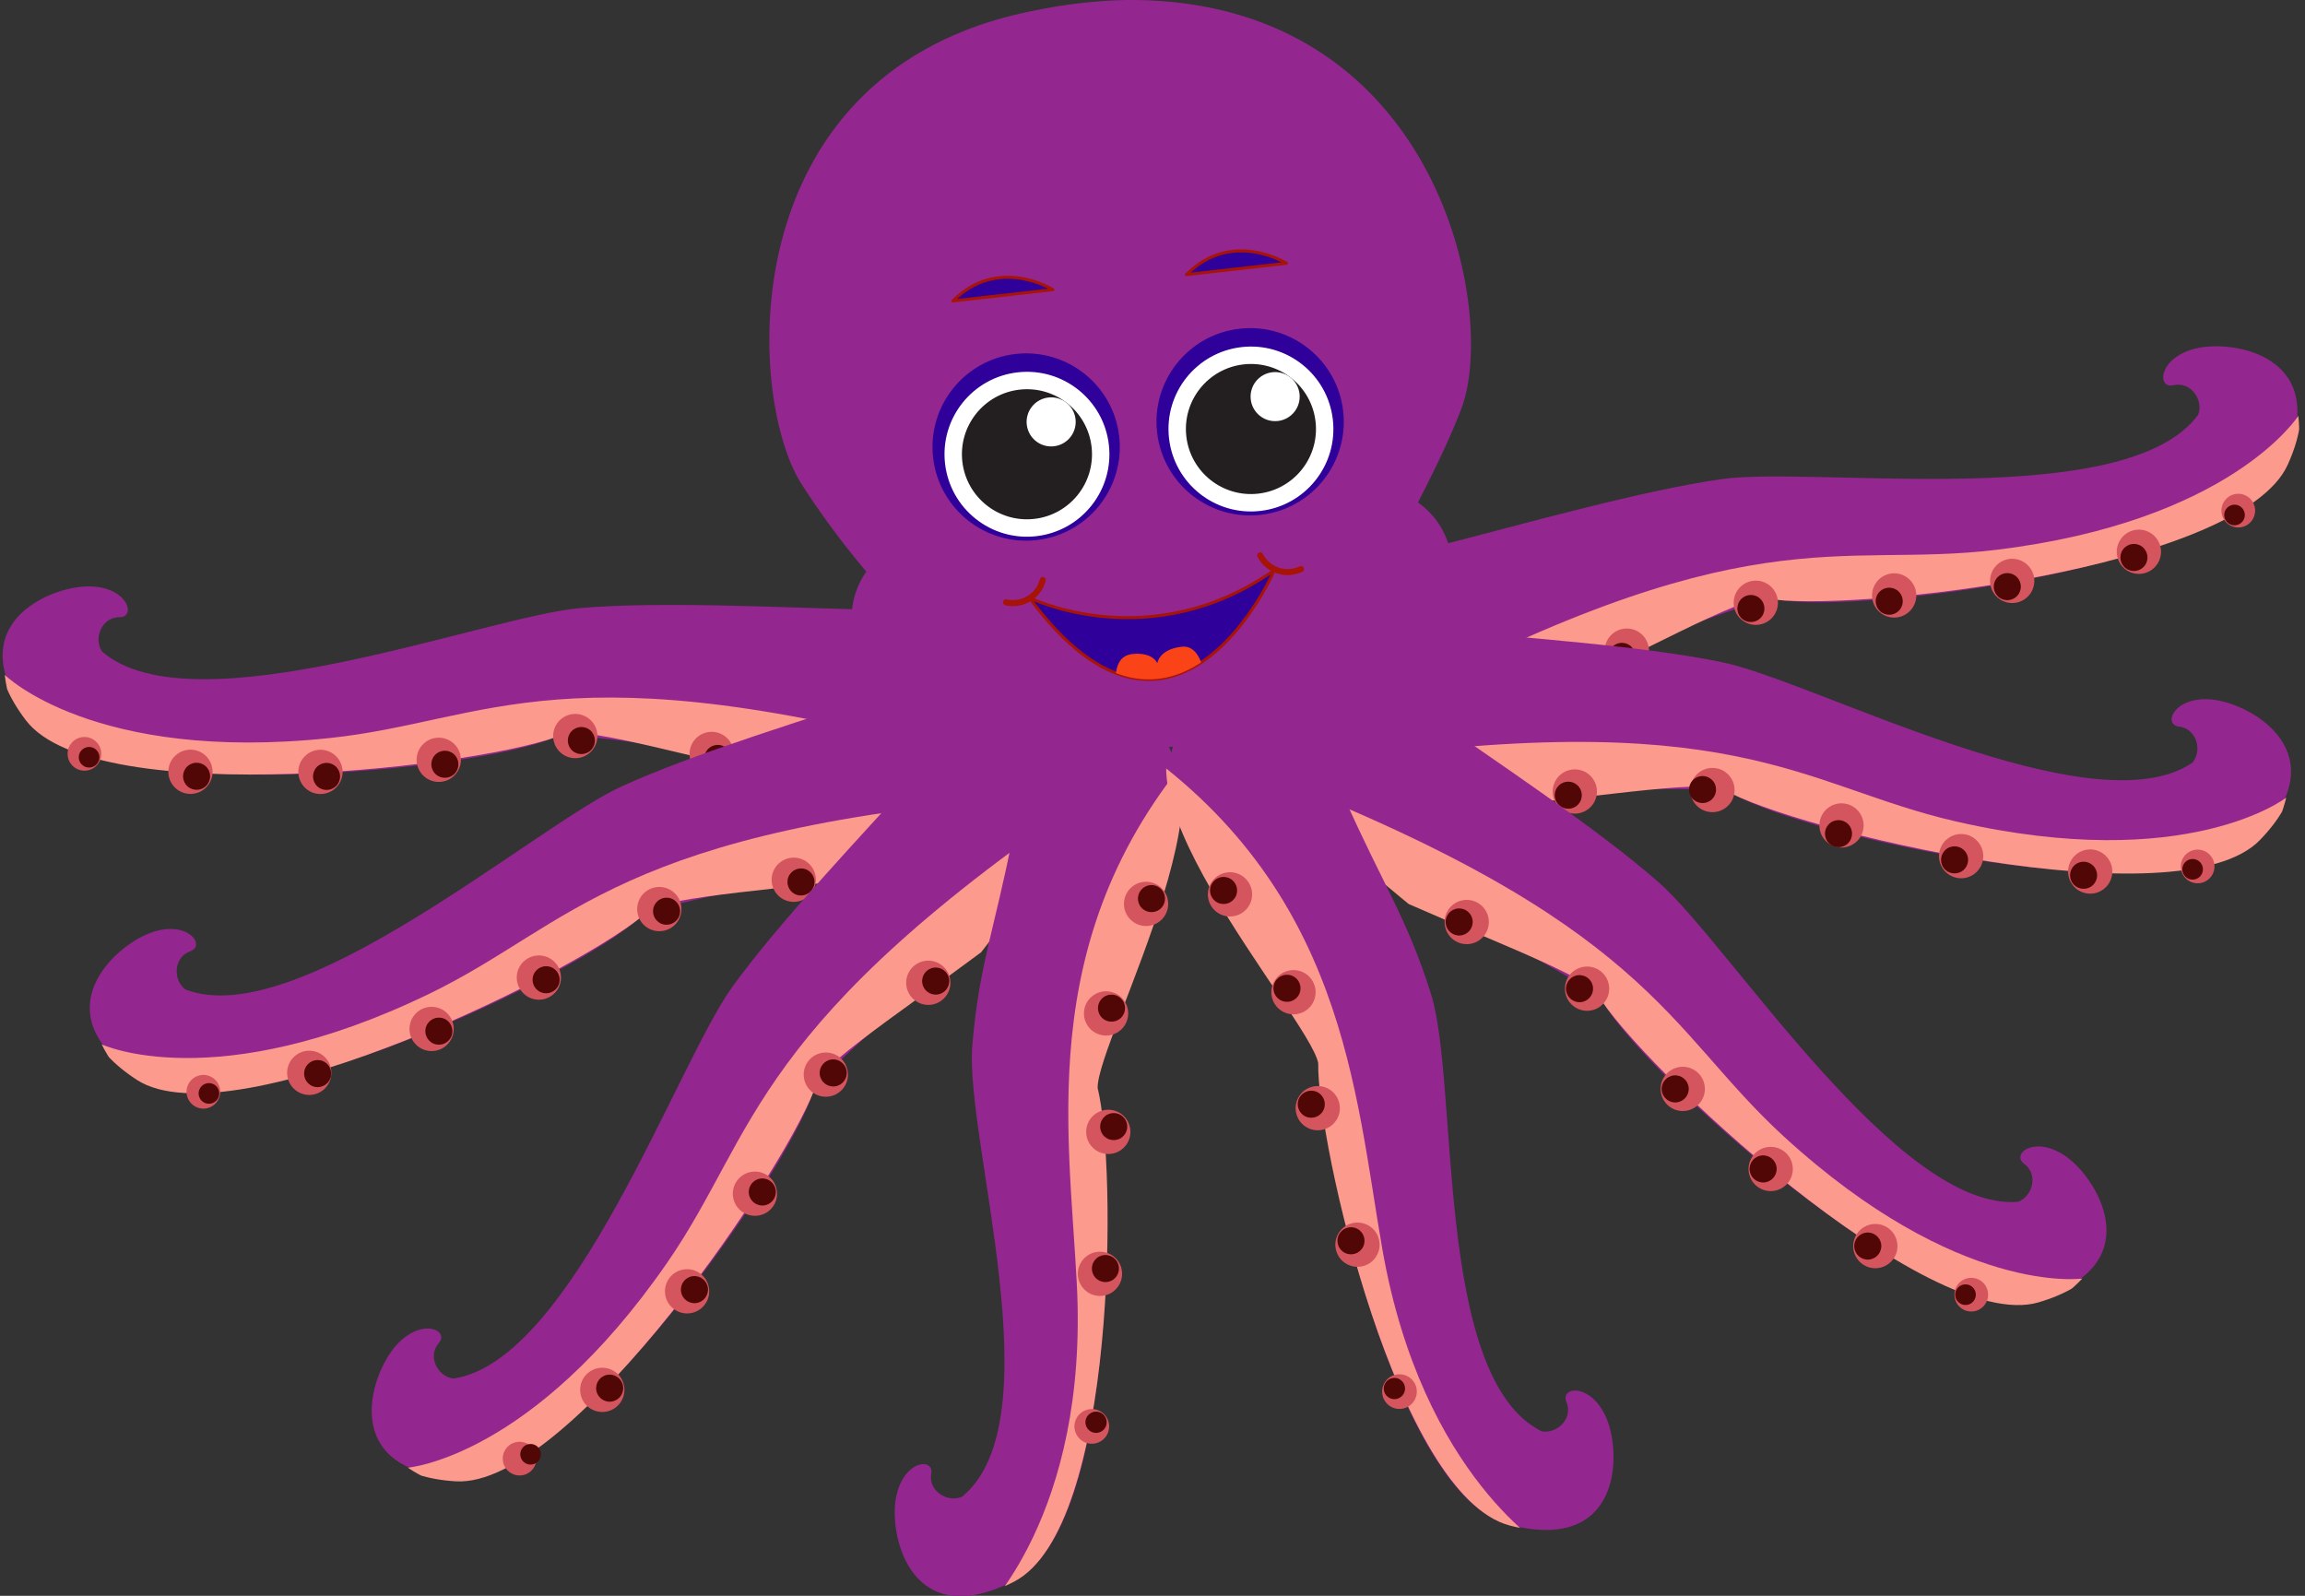 <svg xmlns="http://www.w3.org/2000/svg" xmlns:xlink="http://www.w3.org/1999/xlink" width="650" height="450" viewBox="0 0 650 450">
  <rect x="0" y="0" width="650" height="450" fill="#333333" stroke="none"/>
  <defs>
    <style>
      .cls-1, .cls-18 {
        fill: none;
      }

      .cls-2 {
        fill: #93278f;
      }

      .cls-3 {
        clip-path: url(#clip-path);
      }

      .cls-4 {
        fill: #fc9a8d;
      }

      .cls-5 {
        fill: #d4555e;
      }

      .cls-6 {
        fill: #510706;
      }

      .cls-7 {
        clip-path: url(#clip-path-2);
      }

      .cls-8 {
        clip-path: url(#clip-path-3);
      }

      .cls-9 {
        clip-path: url(#clip-path-4);
      }

      .cls-10 {
        clip-path: url(#clip-path-5);
      }

      .cls-11 {
        clip-path: url(#clip-path-6);
      }

      .cls-12 {
        clip-path: url(#clip-path-7);
      }

      .cls-13 {
        clip-path: url(#clip-path-8);
      }

      .cls-14, .cls-17 {
        fill: #2f009a;
      }

      .cls-15 {
        fill: #fff;
      }

      .cls-16 {
        fill: #231f20;
      }

      .cls-17, .cls-18 {
        stroke: #a81307;
        stroke-linecap: round;
        stroke-linejoin: round;
      }

      .cls-17 {
        stroke-width: 0.85px;
      }

      .cls-18 {
        stroke-width: 1.71px;
      }

      .cls-19 {
        clip-path: url(#clip-path-9);
      }

      .cls-20 {
        fill: #fa4316;
      }
    </style>
    <clipPath id="clip-path">
      <path id="SVGID" class="cls-1" d="M28,184.4c-2.47-3.87.1-9.69,4.94-9.64s2.42-8.66-8.68-8.69-36.77,10.9-17,37S138.41,216,159,207c13.16-4.63,130.67,39.67,130.17,6.1,0,0-15.75-40.48-42.55-41.16"/>
    </clipPath>
    <clipPath id="clip-path-2">
      <path id="SVGID-2" data-name="SVGID" class="cls-1" d="M51.77,279.93c-3.63-2.8-3.18-9.15,1.39-10.74s-.65-9-11.11-5.24-30.91,22.69-3.48,40.55,127.8-32.15,144.18-47.57c10.82-8.8,136.39-6.85,124.57-38.28,0,0-28.51-32.77-54-24.35"/>
    </clipPath>
    <clipPath id="clip-path-3">
      <path id="SVGID-3" data-name="SVGID" class="cls-1" d="M127.86,389.79c-4.54-.65-7.29-6.38-4.09-10s-5-7.48-12.25.93-15.68,35,17,37,95.26-91.06,101.88-112.56c5.06-13,115.22-73.3,89.42-94.79,0,0-41-14.42-58.95,5.46"/>
    </clipPath>
    <clipPath id="clip-path-4">
      <path id="SVGID-4" data-name="SVGID" class="cls-1" d="M620.81,117.44c1.54-4.32-2.25-9.42-7-8.29s-4.3-7.9,6.52-10.4,38.27,2.43,24.81,32.27-124.95,41.88-147.06,37.73c-13.86-1.58-118.53,67.81-125.53,35,0,0,6.32-43,32.29-49.62"/>
    </clipPath>
    <clipPath id="clip-path-5">
      <path id="SVGID-5" data-name="SVGID" class="cls-1" d="M618.94,215.87c2.91-3.54,1.06-9.63-3.75-10.16s-1.37-8.89,9.66-7.59,35.2,15.23,12.44,38.76S505.54,234,486.13,222.66c-12.51-6.17-134.48,23.74-130-9.53,0,0,20.48-38.3,47.17-35.78"/>
    </clipPath>
    <clipPath id="clip-path-6">
      <path id="SVGID-6" data-name="SVGID" class="cls-1" d="M569.27,339.94c4.28-1.64,5.68-7.85,1.75-10.69s3.2-8.41,12.14-1.83,23.09,30.62-8.32,39.84-113.17-67.52-124.42-87c-7.83-11.54-128.67-45.76-108.31-72.46,0,0,36.72-23.2,58.68-7.82"/>
    </clipPath>
    <clipPath id="clip-path-7">
      <path id="SVGID-7" data-name="SVGID" class="cls-1" d="M271,422.43c-4.22,1.79-9.54-1.7-8.69-6.47s-8.14-3.83-10,7.12S257,461.15,286,446s29-117.35,23.53-139.19c-.33-13.54,46.24-97.27,10.51-102.59,0,0-29.24,5.13-34.36,31.45"/>
    </clipPath>
    <clipPath id="clip-path-8">
      <path id="SVGID-8" data-name="SVGID" class="cls-1" d="M435.1,403.9c4.51.81,8.92-3.78,7-8.24s7.08-5.55,11.34,4.71,3.95,38.15-27.71,29.81-54.41-107.94-54-130.43c-2.7-13.28-66.77-84.51-33.13-97.66,0,0,29.65-1.52,40.51,23"/>
    </clipPath>
    <clipPath id="clip-path-9">
      <path id="SVGID-9" data-name="SVGID" class="cls-1" d="M290.27,168.55s34.06,16.87,69.13-7.81C359.41,160.74,331.61,224.61,290.27,168.55Z"/>
    </clipPath>
  </defs>
  <title>17_highlight_the_big_octopus</title>
  <g id="number">
    <g>
      <g>
        <g>
          <path class="cls-2" d="M283.37,200.65s-9.91-28-36.7-28.67-60.28-2.44-82.93-.52c-26.52,2.25-109.4,34.61-135,12.23-2.47-3.87.1-9.69,4.94-9.64s2.42-8.66-8.68-8.69-36.77,10.9-17,37,127.34,14.7,148,5.72C169.15,203.44,283.87,234.22,283.37,200.65Z"/>
          <g class="cls-3">
            <path class="cls-4" d="M1.33,190.3s24.95,24.86,91.58,17.83c45-4.74,66-26.24,182,5.95,0,0-70.29,6.07-74.37,4.27S10,263.62,1.33,190.3Z"/>
          </g>
          <g>
            <g>
              <circle class="cls-5" cx="53.71" cy="217.64" r="6.24" transform="translate(-144.83 113.55) rotate(-48.47)"/>
              <circle class="cls-6" cx="55.43" cy="218.91" r="3.82" transform="translate(-145.19 115.26) rotate(-48.47)"/>
            </g>
            <g>
              <circle class="cls-5" cx="23.81" cy="212.59" r="4.75" transform="translate(-151.12 89.45) rotate(-48.47)"/>
              <circle class="cls-6" cx="25.12" cy="213.55" r="2.91" transform="translate(-151.4 90.76) rotate(-48.47)"/>
            </g>
            <g>
              <circle class="cls-5" cx="90.36" cy="217.68" r="6.24" transform="translate(-132.5 140.99) rotate(-48.47)"/>
              <circle class="cls-6" cx="92.08" cy="218.95" r="3.82" transform="translate(-132.87 142.71) rotate(-48.47)"/>
            </g>
            <g>
              <circle class="cls-5" cx="123.73" cy="214.27" r="6.24" transform="translate(-118.71 164.82) rotate(-48.47)"/>
              <circle class="cls-6" cx="125.45" cy="215.53" r="3.82" transform="translate(-119.07 166.53) rotate(-48.47)"/>
            </g>
            <g>
              <circle class="cls-5" cx="162.22" cy="207.57" r="6.24" transform="translate(-100.72 191.38) rotate(-48.47)"/>
              <circle class="cls-6" cx="163.94" cy="208.84" r="3.82" transform="translate(-101.09 193.09) rotate(-48.47)"/>
            </g>
            <g>
              <circle class="cls-5" cx="200.69" cy="212.62" r="6.24" transform="translate(-91.54 221.88) rotate(-48.47)"/>
              <circle class="cls-6" cx="202.41" cy="213.88" r="3.82" transform="translate(-91.9 223.59) rotate(-48.47)"/>
            </g>
          </g>
        </g>
        <g>
          <path class="cls-2" d="M297.59,208.87s-18.79-23-44.24-14.58-57.56,18.09-78.22,27.55C150.95,232.93,83.88,291.41,52.24,279c-3.63-2.8-3.18-9.15,1.39-10.74s-.65-9-11.11-5.24S11.61,285.71,39,303.57s124.81-29.22,141.19-44.65C191.05,250.12,309.42,240.3,297.59,208.87Z"/>
          <g class="cls-7">
            <path class="cls-4" d="M28.67,294.5s31.88,15,92.22-14.18c40.72-19.67,53.22-47,173.28-55.94,0,0-64.1,29.48-68.54,29.17S61.65,360.56,28.67,294.5Z"/>
          </g>
          <g>
            <g>
              <circle class="cls-5" cx="87.21" cy="302.52" r="6.24" transform="translate(-226.08 271.32) rotate(-68.23)"/>
              <circle class="cls-6" cx="89.26" cy="303.13" r="3.82" transform="matrix(0.37, -0.93, 0.93, 0.37, -225.36, 273.6)"/>
            </g>
            <g>
              <circle class="cls-5" cx="57.36" cy="307.87" r="4.75" transform="translate(-249.83 246.96) rotate(-68.23)"/>
              <circle class="cls-6" cx="58.91" cy="308.34" r="2.91" transform="translate(-249.28 248.69) rotate(-68.23)"/>
            </g>
            <g>
              <circle class="cls-5" cx="121.72" cy="290.16" r="6.24" transform="translate(-192.9 295.58) rotate(-68.23)"/>
              <circle class="cls-6" cx="123.76" cy="290.77" r="3.82" transform="translate(-192.17 297.87) rotate(-68.23)"/>
            </g>
            <g>
              <circle class="cls-5" cx="151.96" cy="275.67" r="6.24" transform="translate(-160.41 314.55) rotate(-68.23)"/>
              <circle class="cls-6" cx="154" cy="276.28" r="3.82" transform="translate(-159.69 316.83) rotate(-68.23)"/>
            </g>
            <g>
              <circle class="cls-5" cx="185.92" cy="256.35" r="6.24" transform="translate(-121.1 333.94) rotate(-68.23)"/>
              <circle class="cls-6" cx="187.97" cy="256.96" r="3.82" transform="translate(-120.38 336.22) rotate(-68.23)"/>
            </g>
            <g>
              <circle class="cls-5" cx="223.84" cy="248.09" r="6.24" transform="translate(-89.58 363.95) rotate(-68.23)"/>
              <circle class="cls-6" cx="225.88" cy="248.7" r="3.82" transform="translate(-88.86 366.24) rotate(-68.23)"/>
            </g>
          </g>
        </g>
        <g>
          <path class="cls-2" d="M306.54,206.62s-27.69-10.72-45.67,9.17-41.12,44.15-54.41,62.58c-15.57,21.59-45,105.55-78.65,110.38-4.54-.65-7.29-6.38-4.09-10s-5-7.48-12.25.93-15.68,35,17,37,94.1-87,100.73-108.54C234.26,295.1,332.34,228.11,306.54,206.62Z"/>
          <g class="cls-8">
            <path class="cls-4" d="M115,413.87s35.11-2.74,73.19-57.87c25.7-37.21,23.07-67.15,123.06-134.2,0,0-41.19,57.28-45.2,59.21S176.26,455,115,413.87Z"/>
          </g>
          <g>
            <g>
              <circle class="cls-5" cx="169.83" cy="391.94" r="6.24" transform="translate(-51.74 26.74) rotate(-7.82)"/>
              <circle class="cls-6" cx="171.91" cy="391.46" r="3.82" transform="translate(-51.65 27.02) rotate(-7.82)"/>
            </g>
            <g>
              <circle class="cls-5" cx="146.51" cy="411.33" r="4.75" transform="translate(-54.59 23.75) rotate(-7.82)"/>
              <circle class="cls-6" cx="148.1" cy="410.97" r="2.91" transform="matrix(0.99, -0.14, 0.14, 0.99, -54.53, 23.97)"/>
            </g>
            <g>
              <circle class="cls-5" cx="193.74" cy="364.15" r="6.24" transform="translate(-47.73 29.74) rotate(-7.82)"/>
              <circle class="cls-6" cx="195.82" cy="363.67" r="3.82" transform="translate(-47.65 30.02) rotate(-7.82)"/>
            </g>
            <g>
              <circle class="cls-5" cx="212.88" cy="336.62" r="6.24" transform="translate(-43.81 32.09) rotate(-7.82)"/>
              <circle class="cls-6" cx="214.96" cy="336.14" r="3.82" transform="translate(-43.73 32.36) rotate(-7.82)"/>
            </g>
            <g>
              <circle class="cls-5" cx="232.87" cy="303.05" r="6.24" transform="translate(-39.06 34.49) rotate(-7.82)"/>
              <circle class="cls-6" cx="234.95" cy="302.57" r="3.82" transform="translate(-38.97 34.77) rotate(-7.82)"/>
            </g>
            <g>
              <circle class="cls-5" cx="261.77" cy="277.15" r="6.24" transform="translate(-35.27 38.18) rotate(-7.82)"/>
              <circle class="cls-6" cx="263.85" cy="276.67" r="3.82" transform="translate(-35.18 38.46) rotate(-7.82)"/>
            </g>
          </g>
        </g>
        <g>
          <path class="cls-2" d="M375.49,190.24s3.41-29.49,29.38-36.14,58.22-15.82,80.72-19c26.35-3.72,114.37,9.34,134.31-18.19,1.54-4.32-2.25-9.42-7-8.29s-4.3-7.9,6.52-10.4,38.27,2.43,24.81,32.27-120.85,42.73-143,38.58C487.45,167.49,382.49,223.08,375.49,190.24Z"/>
          <g class="cls-9">
            <path class="cls-4" d="M648.12,117.25s-18.77,29.8-85.3,37.81c-44.9,5.41-70.16-10.86-176.07,46.39,0,0,69.88-9.77,73.45-12.42S656,190.66,648.12,117.25Z"/>
          </g>
          <g>
            <g>
              <circle class="cls-5" cx="603.15" cy="155.59" r="6.24" transform="translate(125.68 555.61) rotate(-54.42)"/>
              <circle class="cls-6" cx="601.76" cy="157.2" r="3.82" transform="translate(123.78 555.15) rotate(-54.42)"/>
            </g>
            <g>
              <circle class="cls-5" cx="631.18" cy="143.99" r="4.75" transform="translate(146.83 573.55) rotate(-54.42)"/>
              <circle class="cls-6" cx="630.12" cy="145.22" r="2.91" transform="translate(145.39 573.21) rotate(-54.42)"/>
            </g>
            <g>
              <circle class="cls-5" cx="567.43" cy="163.8" r="6.24" transform="translate(104.06 530) rotate(-54.42)"/>
              <circle class="cls-6" cx="566.04" cy="165.42" r="3.82" transform="translate(102.17 529.54) rotate(-54.42)"/>
            </g>
            <g>
              <circle class="cls-5" cx="534.15" cy="167.91" r="6.24" transform="translate(86.8 504.64) rotate(-54.42)"/>
              <circle class="cls-6" cx="532.75" cy="169.53" r="3.82" transform="translate(84.9 504.19) rotate(-54.42)"/>
            </g>
            <g>
              <circle class="cls-5" cx="495.13" cy="169.97" r="6.24" transform="translate(68.81 473.77) rotate(-54.42)"/>
              <circle class="cls-6" cx="493.74" cy="171.59" r="3.82" transform="translate(66.91 473.32) rotate(-54.42)"/>
            </g>
            <g>
              <circle class="cls-5" cx="458.75" cy="183.47" r="6.24" transform="translate(42.62 449.83) rotate(-54.42)"/>
              <circle class="cls-6" cx="457.36" cy="185.09" r="3.82" transform="translate(40.72 449.37) rotate(-54.42)"/>
            </g>
          </g>
        </g>
        <g>
          <path class="cls-2" d="M363.46,201.43s13.19-26.6,39.87-24.08,60.14,4.79,82.39,9.41c26.06,5.41,104.47,47.46,132.55,28.3,2.91-3.54,1.06-9.63-3.75-10.16s-1.37-8.89,9.66-7.59,35.2,15.23,12.44,38.76S508.43,235.43,489,224C476.52,217.88,358.94,234.7,363.46,201.43Z"/>
          <g class="cls-10">
            <path class="cls-4" d="M644.71,224.92s-27.74,21.69-93.06,6.74c-44.08-10.09-62.36-33.94-181.39-15.88,0,0,69.06,14.44,73.32,13.14S627.29,296.67,644.71,224.92Z"/>
          </g>
          <g>
            <g>
              <circle class="cls-5" cx="589.43" cy="245.8" r="6.24" transform="translate(-35.19 378.8) rotate(-34.66)"/>
              <circle class="cls-6" cx="587.57" cy="246.85" r="3.82" transform="translate(-36.12 377.93) rotate(-34.66)"/>
            </g>
            <g>
              <circle class="cls-5" cx="619.73" cy="244.36" r="4.75" transform="translate(-29 395.78) rotate(-34.66)"/>
              <circle class="cls-6" cx="618.31" cy="245.16" r="2.91" transform="translate(-29.7 395.12) rotate(-34.66)"/>
            </g>
            <g>
              <circle class="cls-5" cx="553.04" cy="241.45" r="6.24" transform="translate(-39.18 357.34) rotate(-34.66)"/>
              <circle class="cls-6" cx="551.18" cy="242.5" r="3.82" transform="translate(-40.1 356.47) rotate(-34.66)"/>
            </g>
            <g>
              <circle class="cls-5" cx="520.32" cy="234.06" r="6.24" transform="matrix(0.82, -0.57, 0.57, 0.82, -40.78, 337.42)"/>
              <circle class="cls-6" cx="518.46" cy="235.11" r="3.82" transform="translate(-41.71 336.55) rotate(-34.66)"/>
            </g>
            <g>
              <circle class="cls-5" cx="482.91" cy="222.81" r="6.24" transform="translate(-41.02 314.15) rotate(-34.66)"/>
              <circle class="cls-6" cx="481.05" cy="223.86" r="3.82" transform="matrix(0.82, -0.57, 0.57, 0.82, -41.95, 313.28)"/>
            </g>
            <g>
              <circle class="cls-5" cx="444.1" cy="223.21" r="6.24" transform="translate(-48.14 292.16) rotate(-34.66)"/>
              <circle class="cls-6" cx="442.25" cy="224.26" r="3.82" transform="translate(-49.06 291.29) rotate(-34.66)"/>
            </g>
          </g>
        </g>
        <g>
          <path class="cls-2" d="M354.23,201.23s24.6-16.62,46.56-1.25,49.93,33.86,67,48.87c20,17.57,67.42,92.85,101.29,90.05,4.28-1.64,5.68-7.85,1.75-10.69s3.2-8.41,12.14-1.83,23.09,30.62-8.32,39.84-111.15-63.85-122.4-83.33C444.43,271.36,333.88,227.94,354.23,201.23Z"/>
          <g class="cls-11">
            <path class="cls-4" d="M587.21,360.53S552.38,365.7,503,320.45c-33.35-30.54-37.47-60.31-149.89-103.37,0,0,52.93,46.65,57.27,47.63S536.64,414.32,587.21,360.53Z"/>
          </g>
          <g>
            <g>
              <circle class="cls-5" cx="528.83" cy="351.39" r="6.24" transform="translate(-28.98 48.11) rotate(-5.07)"/>
              <circle class="cls-6" cx="526.7" cy="351.38" r="3.82" transform="translate(-28.99 47.92) rotate(-5.07)"/>
            </g>
            <g>
              <circle class="cls-5" cx="555.89" cy="365.09" r="4.75" transform="translate(-30.09 50.55) rotate(-5.07)"/>
              <circle class="cls-6" cx="554.27" cy="365.09" r="2.91" transform="translate(-30.1 50.41) rotate(-5.07)"/>
            </g>
            <g>
              <circle class="cls-5" cx="499.33" cy="329.64" r="6.24" transform="translate(-27.18 45.42) rotate(-5.07)"/>
              <circle class="cls-6" cx="497.2" cy="329.63" r="3.82" transform="translate(-27.19 45.23) rotate(-5.07)"/>
            </g>
            <g>
              <circle class="cls-5" cx="474.53" cy="307.06" r="6.24" transform="translate(-25.28 43.14) rotate(-5.07)"/>
              <circle class="cls-6" cx="472.4" cy="307.06" r="3.82" transform="translate(-25.29 42.95) rotate(-5.07)"/>
            </g>
            <g>
              <circle class="cls-5" cx="447.55" cy="278.8" r="6.24" transform="translate(-22.89 40.64) rotate(-5.07)"/>
              <circle class="cls-6" cx="445.42" cy="278.8" r="3.82" transform="translate(-22.9 40.45) rotate(-5.07)"/>
            </g>
            <g>
              <circle class="cls-5" cx="413.61" cy="260" r="6.24" transform="translate(-21.36 37.57) rotate(-5.07)"/>
              <circle class="cls-6" cx="411.48" cy="259.99" r="3.82" transform="translate(-21.37 37.38) rotate(-5.07)"/>
            </g>
          </g>
        </g>
        <g>
          <path class="cls-2" d="M320,204.2s-29.24,5.13-34.36,31.45-9.59,36.52-11.45,59.17c-2.17,26.52,23.41,105.74-2.9,127.25-4.22,1.79-9.54-1.7-8.69-6.47s-8.14-3.83-10,7.12,4.66,38.07,33.66,22.88S314.48,330.35,309,308.51C306.66,294.77,353.22,209.27,320,204.2Z"/>
          <g class="cls-12">
            <path class="cls-4" d="M276.66,455.41s30.38-28,27-93.29c-2.31-45.16-12.52-101.91,37.87-156,0,0-15.35,78.94-17.79,82.66S350.4,459,276.66,455.41Z"/>
          </g>
          <g>
            <g>
              <circle class="cls-5" cx="307.88" cy="402.24" r="4.89" transform="translate(-184.38 282.79) rotate(-38.93)"/>
              <circle class="cls-6" cx="309.09" cy="401.07" r="3" transform="translate(-183.38 283.29) rotate(-38.93)"/>
            </g>
            <g>
              <circle class="cls-5" cx="310.19" cy="359.21" r="6.24" transform="translate(-156.83 274.69) rotate(-38.93)"/>
              <circle class="cls-6" cx="311.72" cy="357.72" r="3.82" transform="translate(-155.55 275.32) rotate(-38.93)"/>
            </g>
            <g>
              <circle class="cls-5" cx="312.53" cy="319.18" r="6.24" transform="translate(-131.15 267.27) rotate(-38.93)"/>
              <circle class="cls-6" cx="314.06" cy="317.69" r="3.82" transform="translate(-129.88 267.9) rotate(-38.93)"/>
            </g>
            <g>
              <circle class="cls-5" cx="311.91" cy="285.78" r="6.24" transform="translate(-110.31 259.46) rotate(-38.93)"/>
              <circle class="cls-6" cx="313.44" cy="284.29" r="3.82" transform="translate(-109.03 260.09) rotate(-38.93)"/>
            </g>
            <g>
              <circle class="cls-5" cx="323.19" cy="254.89" r="6.24" transform="translate(-88.39 259.69) rotate(-38.93)"/>
              <circle class="cls-6" cx="324.72" cy="253.4" r="3.82" transform="translate(-87.12 260.32) rotate(-38.93)"/>
            </g>
          </g>
        </g>
        <g>
          <path class="cls-2" d="M338.65,202.09s29.65-1.52,40.51,23,17.5,33.46,24.36,55.13c8,25.37.77,108.3,31.22,123.4,4.51.81,8.92-3.78,7-8.24s7.08-5.55,11.34,4.71,3.95,38.15-27.71,29.81-53.19-106.06-52.76-128.56C371.88,287.41,307.42,214.44,338.65,202.09Z"/>
          <g class="cls-13">
            <path class="cls-4" d="M437,437.3s-35.85-20.49-47.16-84.91c-7.82-44.54-10.53-102.13-71.7-143.58,0,0,32.57,73.53,35.78,76.61S365.86,457.23,437,437.3Z"/>
          </g>
          <g>
            <g>
              <circle class="cls-5" cx="394.65" cy="392.44" r="4.89" transform="translate(-131.21 574.73) rotate(-63.96)"/>
              <circle class="cls-6" cx="393.22" cy="391.57" r="3" transform="translate(-131.23 572.96) rotate(-63.96)"/>
            </g>
            <g>
              <circle class="cls-5" cx="382.81" cy="351.01" r="6.24" transform="translate(-100.63 540.85) rotate(-63.96)"/>
              <circle class="cls-6" cx="380.98" cy="349.9" r="3.82" transform="translate(-100.66 538.59) rotate(-63.96)"/>
            </g>
            <g>
              <circle class="cls-5" cx="371.6" cy="312.51" r="6.24" transform="translate(-72.32 509.18) rotate(-63.96)"/>
              <circle class="cls-6" cx="369.78" cy="311.4" r="3.82" transform="translate(-72.35 506.92) rotate(-63.96)"/>
            </g>
            <g>
              <circle class="cls-5" cx="364.76" cy="279.81" r="6.24" transform="translate(-46.78 484.69) rotate(-63.96)"/>
              <circle class="cls-6" cx="362.93" cy="278.7" r="3.82" transform="translate(-46.81 482.43) rotate(-63.96)"/>
            </g>
            <g>
              <circle class="cls-5" cx="346.87" cy="252.21" r="6.24" transform="translate(-32.03 453.14) rotate(-63.96)"/>
              <circle class="cls-6" cx="345.04" cy="251.11" r="3.82" transform="translate(-32.05 450.88) rotate(-63.96)"/>
            </g>
          </g>
        </g>
      </g>
      <g>
        <path class="cls-2" d="M317.73,0A140.64,140.64,0,0,0,292.2,2.89c-86.47,16.43-81.93,109-66.17,133.61a235.6,235.6,0,0,0,18.28,24.7,22.37,22.37,0,0,0,15.07,35.11c3.56,15.85,38,17,61.92,15.16,2.14-.15,4.61-.38,7.3-.69s5.15-.63,7.27-1c23.47-3.5,56.4-12.17,57-28.12a22.37,22.37,0,0,0,7-39.95c3.65-7.33,8-15.6,12.15-26.26C422.56,88.3,405.79-.63,317.73,0Z"/>
        <g>
          <g>
            <circle class="cls-14" cx="289.38" cy="126.04" r="26.41" transform="translate(-12.32 33.27) rotate(-6.44)"/>
            <circle class="cls-15" cx="289.61" cy="128.08" r="23.25" transform="translate(-12.55 33.31) rotate(-6.44)"/>
            <circle class="cls-16" cx="289.61" cy="128.08" r="18.34" transform="translate(-12.55 33.31) rotate(-6.44)"/>
            <circle class="cls-15" cx="296.43" cy="118.95" r="6.92" transform="translate(-11.48 34.02) rotate(-6.44)"/>
          </g>
          <g>
            <circle class="cls-14" cx="352.54" cy="118.91" r="26.41" transform="translate(-11.12 40.32) rotate(-6.44)"/>
            <circle class="cls-15" cx="352.77" cy="120.95" r="23.25" transform="translate(-11.35 40.36) rotate(-6.44)"/>
            <circle class="cls-16" cx="352.77" cy="120.95" r="18.34" transform="translate(-11.35 40.36) rotate(-6.44)"/>
            <circle class="cls-15" cx="359.59" cy="111.82" r="6.92" transform="translate(-10.28 41.06) rotate(-6.44)"/>
          </g>
          <g>
            <path class="cls-17" d="M290.27,168.55s34.06,16.87,69.13-7.81C359.41,160.74,331.61,224.61,290.27,168.55Z"/>
            <path class="cls-18" d="M283.71,169.85a8.68,8.68,0,0,0,10.35-6.3"/>
            <path class="cls-18" d="M366.87,160.46a8.68,8.68,0,0,1-11.49-3.84"/>
            <g class="cls-19">
              <path class="cls-20" d="M314.8,193.45s-1.5-8.31,4.4-9,7.16,2.58,7.16,2.58.44-3.93,6.9-4.66,6.89,11.66,6.89,11.66Z"/>
            </g>
          </g>
          <path class="cls-17" d="M268.71,84.87l28.22-3.19S281.54,72,268.71,84.87Z"/>
          <path class="cls-17" d="M334.56,77.44l28.22-3.19S347.39,64.55,334.56,77.44Z"/>
        </g>
      </g>
    </g>
  </g>
</svg>
